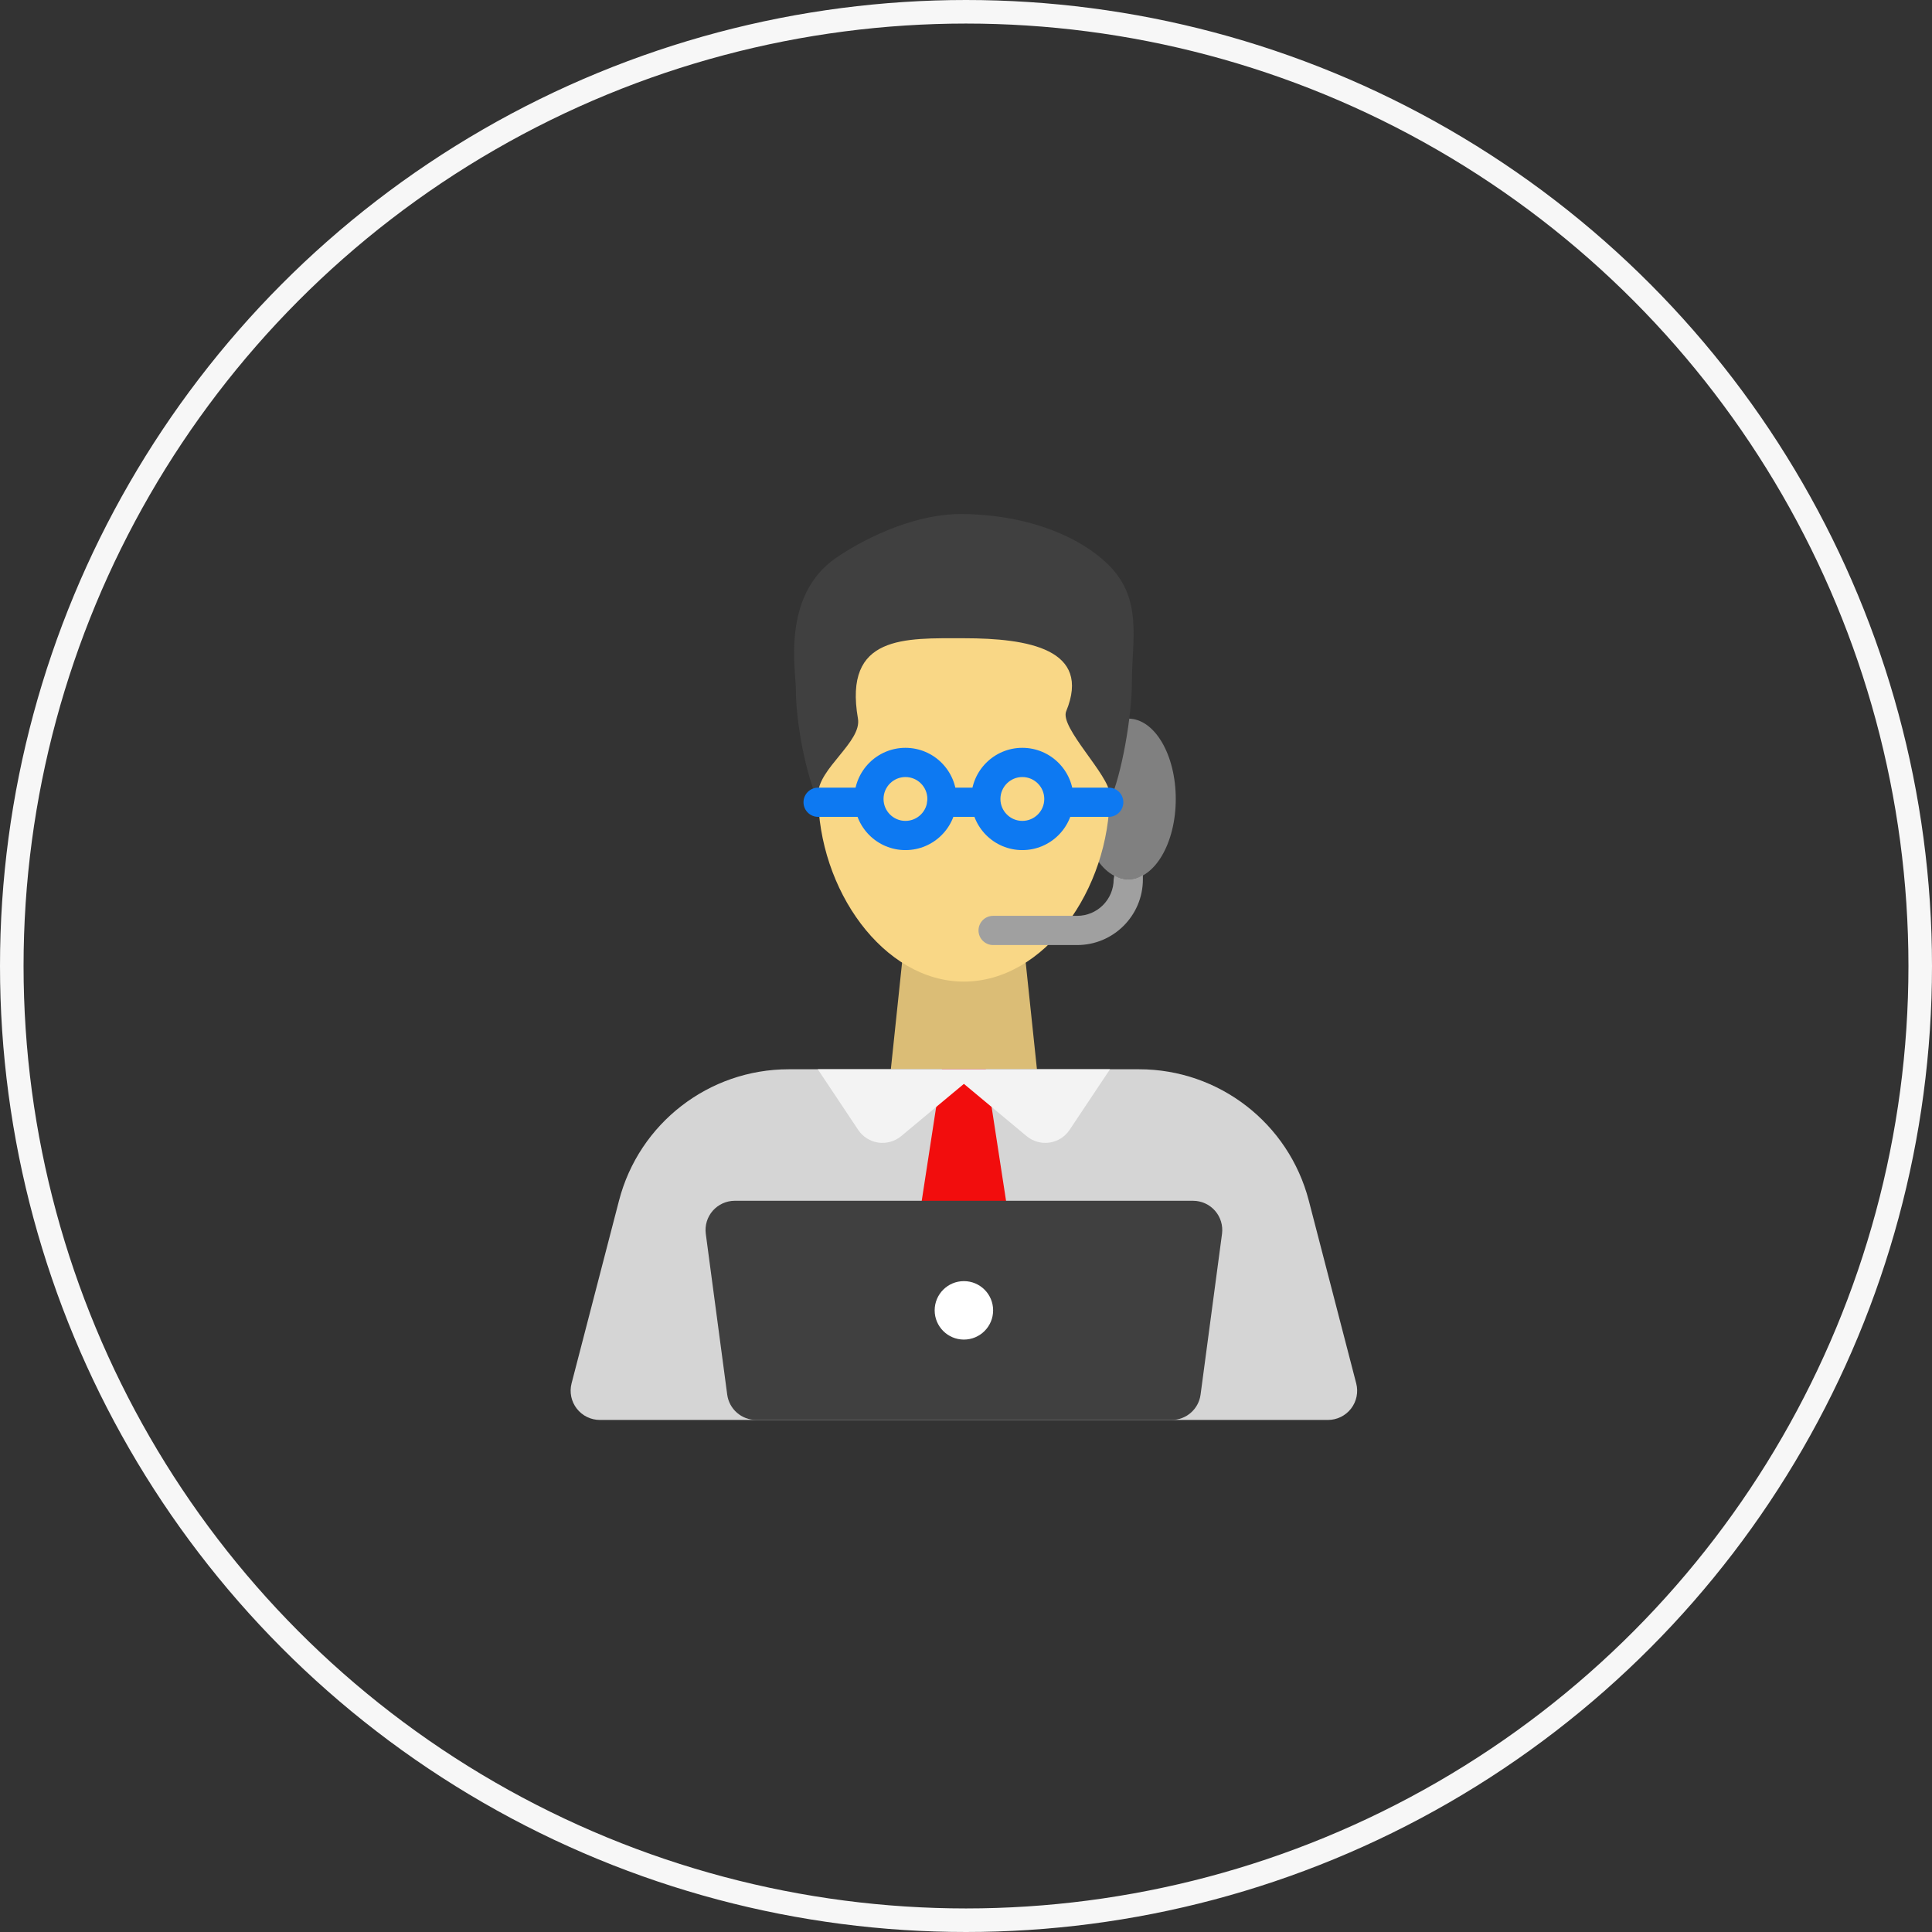 <svg width="82" height="82" viewBox="0 0 82 82" fill="none" xmlns="http://www.w3.org/2000/svg">
<rect x="0" y="0" width="82" height="82" fill="#333333" stroke="none"/>
<circle cx="41" cy="41" r="40.5" stroke="#F7F7F7"/>
<path fill-rule="evenodd" clip-rule="evenodd" d="M43.391 39.492H38.43L37.81 45.384H44.011L43.391 39.492Z" fill="#DBBD76"/>
<path d="M47.887 37.322C49.001 37.322 49.903 35.795 49.903 33.911C49.903 32.027 49.001 30.5 47.887 30.5C46.774 30.5 45.872 32.027 45.872 33.911C45.872 35.795 46.774 37.322 47.887 37.322Z" fill="#808080"/>
<path fill-rule="evenodd" clip-rule="evenodd" d="M55.549 50.956C54.697 47.674 51.736 45.383 48.346 45.383C43.937 45.383 37.884 45.383 33.476 45.383C30.086 45.383 27.124 47.674 26.273 50.956C25.552 53.733 24.735 56.883 24.259 58.715C24.163 59.086 24.244 59.482 24.479 59.785C24.714 60.089 25.076 60.267 25.46 60.267C31.191 60.267 50.63 60.267 56.362 60.267C56.745 60.267 57.108 60.089 57.343 59.785C57.578 59.482 57.659 59.086 57.562 58.715C57.087 56.883 56.27 53.733 55.549 50.956Z" fill="#D5D5D5"/>
<path fill-rule="evenodd" clip-rule="evenodd" d="M40.911 26.379C45.626 26.379 47.098 29.664 47.098 33.71C47.098 37.757 44.325 41.662 40.911 41.662C37.496 41.662 34.723 37.757 34.723 33.71C34.723 29.664 36.196 26.379 40.911 26.379Z" fill="#F9D786"/>
<path fill-rule="evenodd" clip-rule="evenodd" d="M41.841 45.383H39.98C39.98 45.383 38.596 54.383 38.215 56.855C38.155 57.245 38.285 57.641 38.564 57.92C38.958 58.314 39.545 58.901 40.033 59.39C40.266 59.622 40.582 59.753 40.911 59.753C41.24 59.753 41.555 59.622 41.788 59.39C42.276 58.901 42.863 58.314 43.257 57.92C43.536 57.641 43.666 57.245 43.606 56.855C43.225 54.383 41.841 45.383 41.841 45.383Z" fill="#F20D0D"/>
<path fill-rule="evenodd" clip-rule="evenodd" d="M47.112 45.383H34.709C34.709 45.383 35.695 46.862 36.424 47.955C36.619 48.248 36.93 48.444 37.278 48.495C37.626 48.545 37.98 48.445 38.25 48.22C39.35 47.304 40.911 46.003 40.911 46.003C40.911 46.003 42.471 47.304 43.571 48.22C43.842 48.445 44.195 48.545 44.543 48.495C44.892 48.444 45.202 48.248 45.397 47.955C46.126 46.862 47.112 45.383 47.112 45.383Z" fill="#F3F3F3"/>
<path fill-rule="evenodd" clip-rule="evenodd" d="M34.738 34.05C34.205 32.88 33.779 30.68 33.779 29.259C33.779 28.467 33.159 25.282 35.484 23.678C36.414 23.037 38.648 21.779 40.911 21.817C43.701 21.865 45.873 22.799 47.061 23.988C48.508 25.434 48.042 27.15 48.042 28.949C48.042 30.37 47.616 32.88 47.083 34.05L47.098 33.711C47.098 32.915 44.968 30.878 45.252 30.189C46.337 27.554 43.653 27.089 40.911 27.089C38.416 27.089 35.794 26.934 36.414 30.5C36.585 31.483 34.723 32.62 34.723 33.711L34.738 34.05Z" fill="#404040"/>
<path fill-rule="evenodd" clip-rule="evenodd" d="M34.723 34.67H36.557C36.899 34.67 37.177 34.392 37.177 34.05C37.177 33.708 36.899 33.43 36.557 33.43H34.723C34.381 33.43 34.103 33.708 34.103 34.05C34.103 34.392 34.381 34.67 34.723 34.67ZM39.974 34.67H41.807C42.15 34.67 42.428 34.392 42.428 34.05C42.428 33.708 42.15 33.43 41.807 33.43H39.974C39.632 33.43 39.354 33.708 39.354 34.05C39.354 34.392 39.632 34.67 39.974 34.67ZM45.224 34.67H47.058C47.4 34.67 47.678 34.392 47.678 34.05C47.678 33.708 47.4 33.43 47.058 33.43H45.224C44.882 33.43 44.604 33.708 44.604 34.05C44.604 34.392 44.882 34.67 45.224 34.67Z" fill="#0D79F2"/>
<path fill-rule="evenodd" clip-rule="evenodd" d="M38.43 31.74C37.232 31.74 36.26 32.713 36.26 33.911C36.26 35.109 37.232 36.081 38.43 36.081C39.628 36.081 40.601 35.109 40.601 33.911C40.601 32.713 39.628 31.74 38.43 31.74ZM38.43 32.98C38.944 32.98 39.36 33.398 39.36 33.911C39.36 34.424 38.944 34.841 38.43 34.841C37.917 34.841 37.5 34.424 37.5 33.911C37.5 33.398 37.917 32.98 38.43 32.98ZM43.391 31.74C42.193 31.74 41.221 32.713 41.221 33.911C41.221 35.109 42.193 36.081 43.391 36.081C44.589 36.081 45.562 35.109 45.562 33.911C45.562 32.713 44.589 31.74 43.391 31.74ZM43.391 32.98C43.905 32.98 44.322 33.398 44.322 33.911C44.322 34.424 43.905 34.841 43.391 34.841C42.878 34.841 42.461 34.424 42.461 33.911C42.461 33.398 42.878 32.98 43.391 32.98Z" fill="#0D79F2"/>
<path fill-rule="evenodd" clip-rule="evenodd" d="M48.507 37.139L48.508 37.32C48.508 38.862 47.258 40.111 45.717 40.111C44.093 40.111 42.151 40.111 42.151 40.111C41.809 40.111 41.531 39.833 41.531 39.491C41.531 39.149 41.809 38.871 42.151 38.871C42.151 38.871 44.093 38.871 45.717 38.871C46.573 38.871 47.267 38.177 47.267 37.32L47.294 37.153C47.477 37.266 47.678 37.32 47.887 37.32C48.106 37.32 48.317 37.261 48.507 37.139Z" fill="#A0A0A0"/>
<path fill-rule="evenodd" clip-rule="evenodd" d="M51.866 52.369C51.913 52.015 51.805 51.657 51.569 51.388C51.334 51.119 50.994 50.965 50.636 50.965C46.621 50.965 35.2 50.965 31.185 50.965C30.828 50.965 30.488 51.119 30.252 51.388C30.016 51.657 29.909 52.015 29.956 52.369C30.205 54.239 30.64 57.504 30.865 59.191C30.947 59.807 31.473 60.267 32.095 60.267H49.727C50.348 60.267 50.874 59.807 50.956 59.191C51.181 57.504 51.616 54.239 51.866 52.369Z" fill="#404040"/>
<path d="M40.911 56.856C41.596 56.856 42.151 56.3 42.151 55.615C42.151 54.93 41.596 54.375 40.911 54.375C40.226 54.375 39.67 54.93 39.67 55.615C39.67 56.3 40.226 56.856 40.911 56.856Z" fill="white"/>
</svg>
